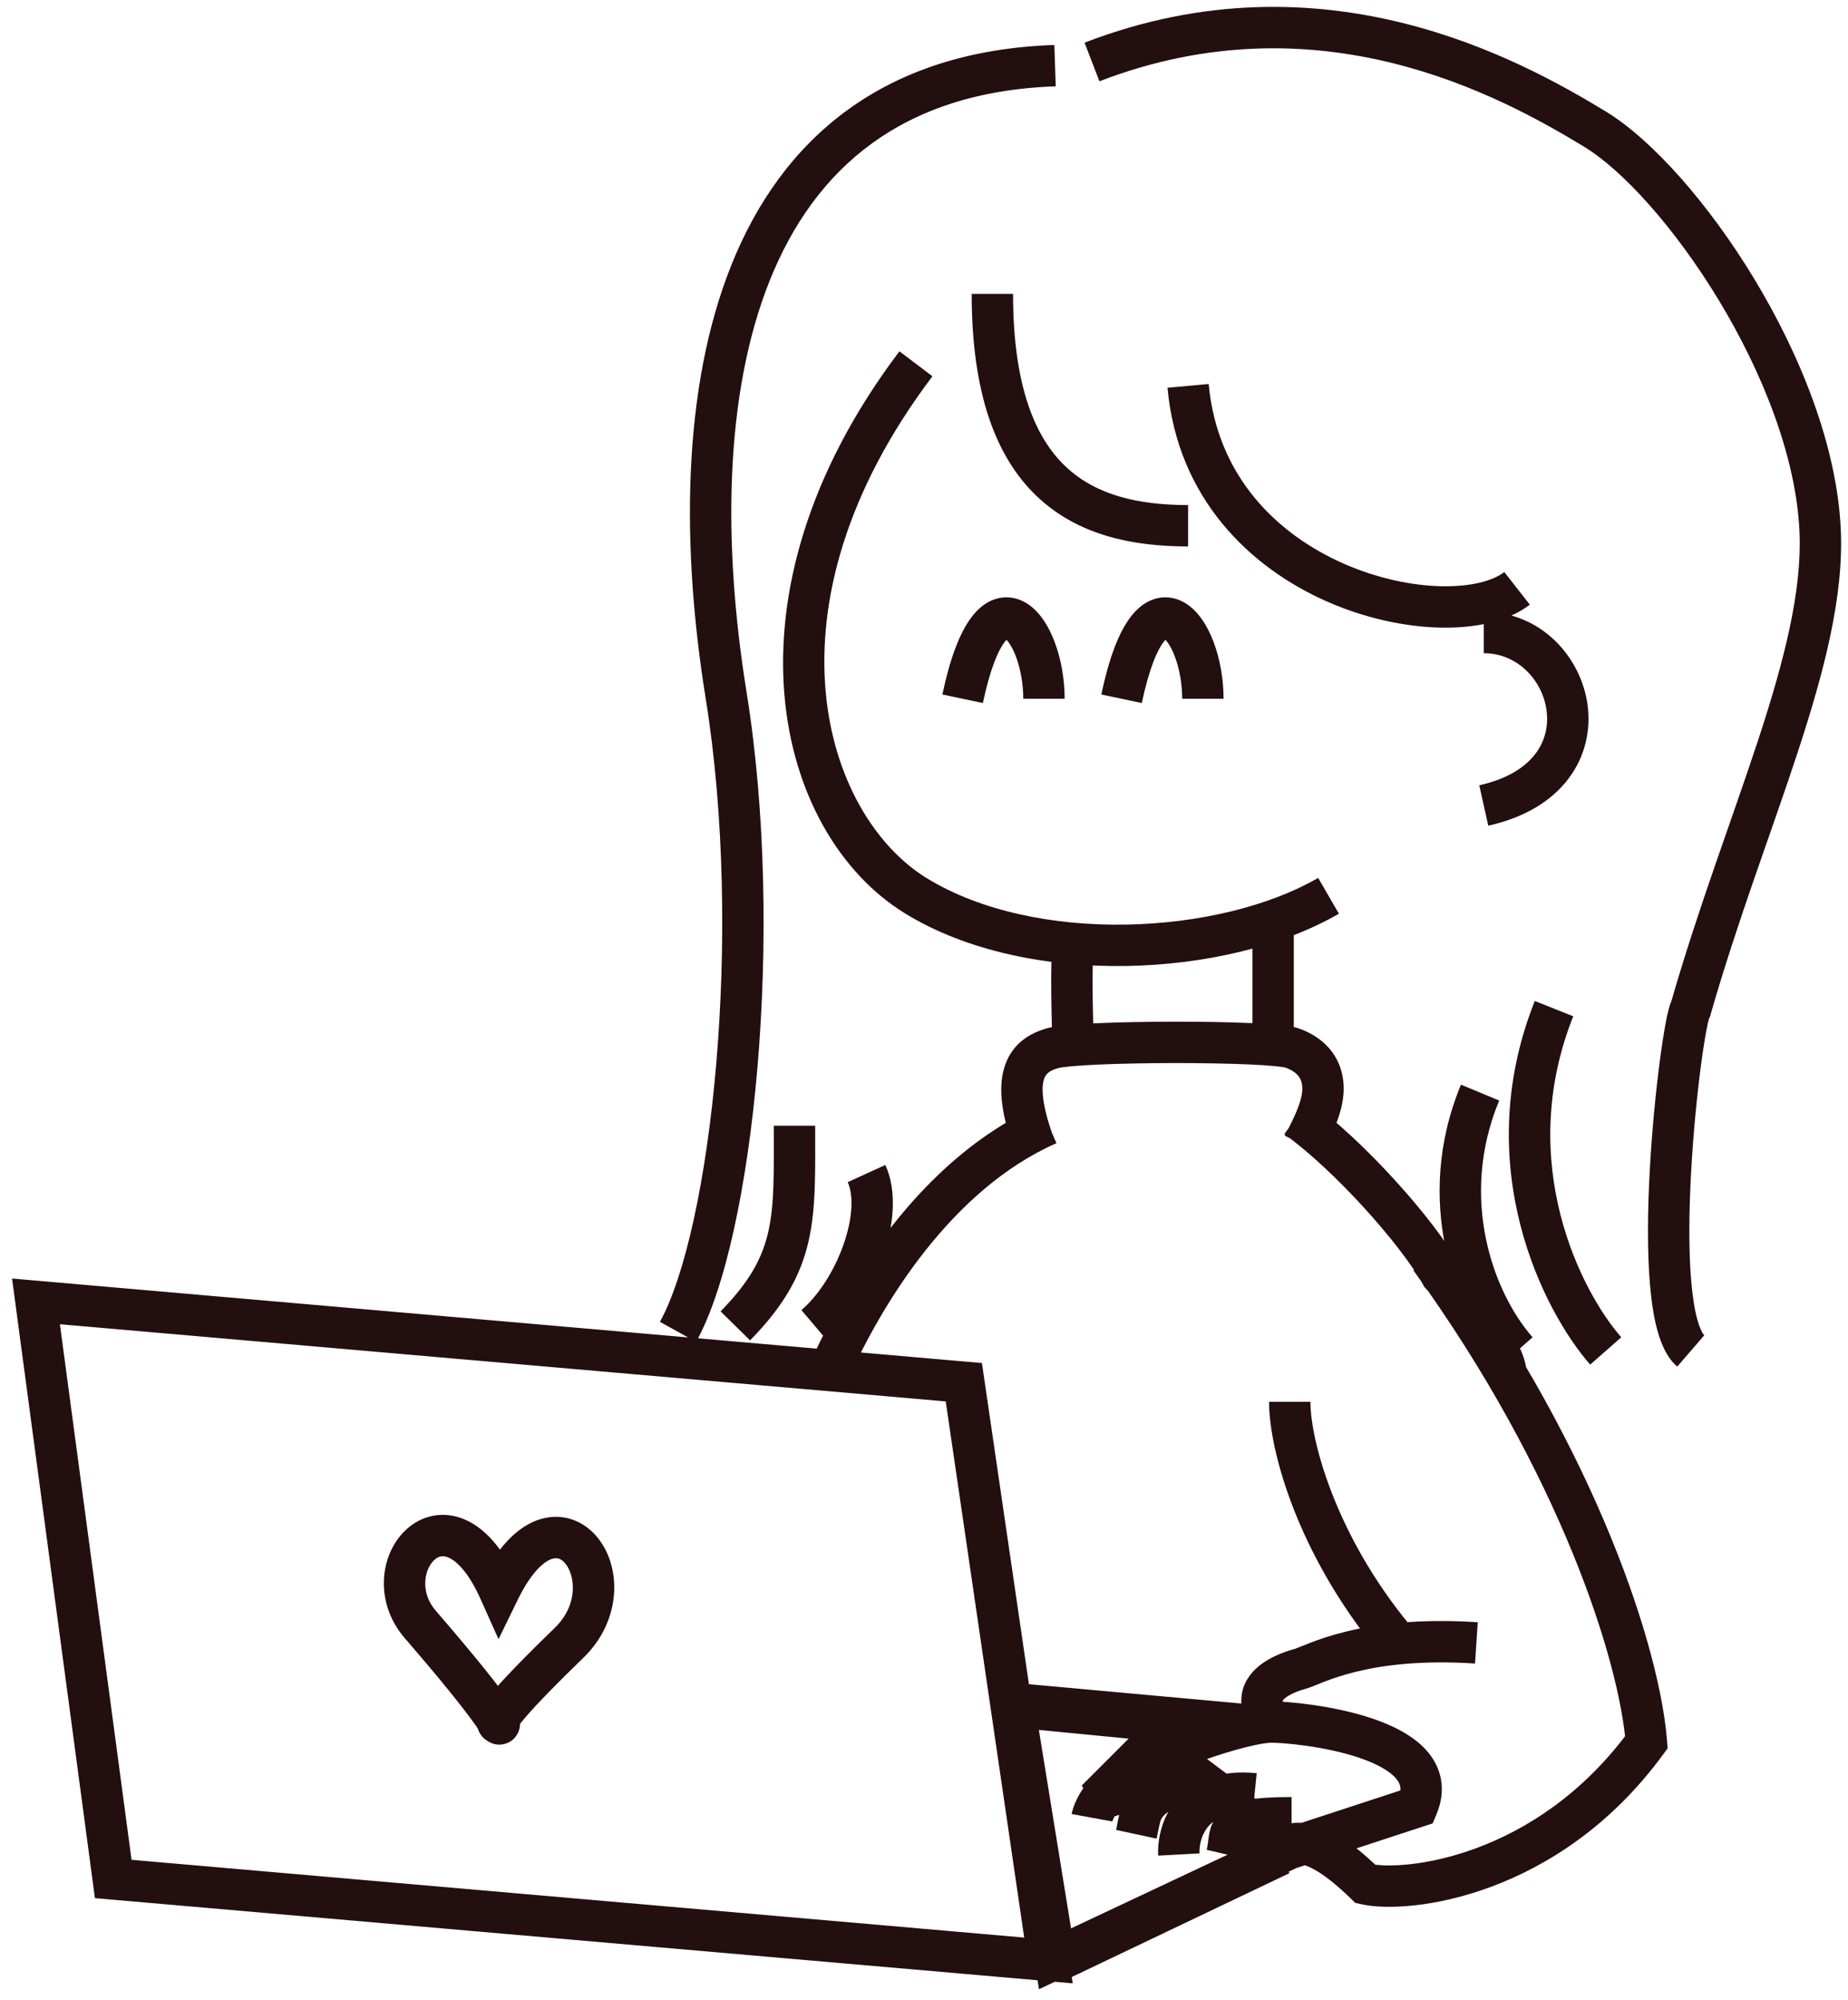 <svg width="134" height="145" viewBox="0 0 134 145" fill="none" xmlns="http://www.w3.org/2000/svg">
<path d="M90 125L90.412 126.442L90.136 123.506L90 125ZM73.5 123.5L73.636 122.006L71.71 121.831L72.019 123.74L73.5 123.5ZM76.5 142L75.019 142.24L75.338 144.205L77.139 143.357L76.5 142ZM93.5 134L94.139 135.357L96.682 134.16L94.272 132.714L93.5 134ZM91 132.5L89.939 133.561L90.07 133.691L90.228 133.786L91 132.5ZM89 130.5L90.061 129.439L89.985 129.364L89.9 129.3L89 130.5ZM87 129L87.9 127.8L87.5 127.5H87V129ZM84.5 129V127.5H84.28L84.069 127.563L84.5 129ZM79.5 130.5L78.439 129.439L79.931 131.937L79.5 130.5ZM83 127L82.588 125.558L82.214 125.664L81.939 125.939L83 127ZM131.978 38.431L130.48 38.501L130.48 38.501L131.978 38.431ZM122.598 73.12L123.874 73.908L123.983 73.732L124.04 73.533L122.598 73.12ZM66.415 64.941L67.199 63.662L67.199 63.662L66.415 64.941ZM52.65 50.389L54.13 50.15L54.13 50.15L52.65 50.389ZM93.696 75.976L94.203 74.564L94.203 74.564L93.696 75.976ZM104.508 92.415L103.192 93.136L103.278 93.293L103.4 93.426L104.508 92.415ZM69.888 100.203L71.372 99.986L71.2 98.812L70.018 98.709L69.888 100.203ZM2.609 94.342L2.739 92.848L0.874 92.686L1.122 94.541L2.609 94.342ZM8.211 136.214L6.724 136.413L6.883 137.604L8.081 137.708L8.211 136.214ZM76.024 142.121L75.894 143.615L77.783 143.78L77.508 141.904L76.024 142.121ZM119.382 126.303L120.593 127.189L120.921 126.74L120.877 126.186L119.382 126.303ZM99.014 136.577L97.968 137.652L98.271 137.947L98.683 138.04L99.014 136.577ZM92.18 134.442L91.591 133.062L92.647 135.867L92.18 134.442ZM102.766 130.973L103.233 132.398L103.882 132.186L104.148 131.557L102.766 130.973ZM81.46 128.705L80.525 127.532L80.525 127.532L81.46 128.705ZM94.324 120.967L94.733 122.41L94.734 122.41L94.324 120.967ZM30.478 117.768L29.344 118.749L29.344 118.749L30.478 117.768ZM36.207 115.292L34.838 115.905L36.148 118.831L37.554 115.95L36.207 115.292ZM90.136 123.506L73.636 122.006L73.364 124.994L89.864 126.494L90.136 123.506ZM72.019 123.74L75.019 142.24L77.981 141.76L74.981 123.26L72.019 123.74ZM77.139 143.357L94.139 135.357L92.861 132.643L75.861 140.643L77.139 143.357ZM94.272 132.714L91.772 131.214L90.228 133.786L92.728 135.286L94.272 132.714ZM92.061 131.439L90.061 129.439L87.939 131.561L89.939 133.561L92.061 131.439ZM89.9 129.3L87.9 127.8L86.1 130.2L88.1 131.7L89.9 129.3ZM87 127.5H84.5V130.5H87V127.5ZM84.069 127.563L79.069 129.063L79.931 131.937L84.931 130.437L84.069 127.563ZM80.561 131.561L84.061 128.061L81.939 125.939L78.439 129.439L80.561 131.561ZM83.412 128.442L90.412 126.442L89.588 123.558L82.588 125.558L83.412 128.442ZM70.458 21.304C70.458 28.453 72.18 33.137 75.209 36.002C78.227 38.856 82.241 39.614 86.15 39.614V36.614C82.554 36.614 79.472 35.905 77.271 33.822C75.08 31.751 73.458 28.03 73.458 21.304H70.458ZM84.656 28.111C85.388 36.128 90.625 41.129 96.181 43.589C98.955 44.816 101.856 45.438 104.415 45.497C106.916 45.554 109.335 45.077 110.927 43.832L109.077 41.469C108.283 42.092 106.694 42.548 104.484 42.498C102.334 42.448 99.821 41.919 97.396 40.845C92.554 38.702 88.251 34.497 87.643 27.838L84.656 28.111ZM107.917 59.858C110.578 59.263 112.525 58.053 113.742 56.435C114.959 54.818 115.353 52.916 115.119 51.128C114.661 47.63 111.733 44.352 107.59 44.352V47.352C110.001 47.352 111.851 49.279 112.144 51.517C112.286 52.598 112.048 53.697 111.345 54.632C110.642 55.566 109.38 56.457 107.263 56.93L107.917 59.858ZM79.721 5.893C95.635 -0.241 108.749 6.929 114.853 10.629L116.407 8.063C110.183 4.291 95.96 -3.581 78.642 3.093L79.721 5.893ZM114.853 10.629C117.636 12.315 121.436 16.483 124.631 21.763C127.812 27.02 130.228 33.11 130.48 38.501L133.476 38.361C133.192 32.278 130.516 25.693 127.198 20.21C123.894 14.75 119.788 10.112 116.407 8.063L114.853 10.629ZM130.48 38.501C130.68 42.789 129.403 47.804 127.497 53.613C125.625 59.319 123.128 65.833 121.156 72.706L124.04 73.533C125.998 66.708 128.406 60.468 130.348 54.548C132.257 48.732 133.705 43.252 133.476 38.361L130.48 38.501ZM121.322 72.331C121.142 72.622 121.044 72.985 120.994 73.179C120.925 73.442 120.856 73.763 120.787 74.124C120.65 74.849 120.502 75.8 120.357 76.899C120.067 79.099 119.785 81.942 119.626 84.838C119.468 87.725 119.431 90.712 119.646 93.18C119.754 94.411 119.928 95.563 120.202 96.529C120.461 97.442 120.873 98.428 121.618 99.071L123.578 96.8C123.519 96.749 123.305 96.475 123.088 95.71C122.886 94.999 122.734 94.054 122.635 92.919C122.437 90.654 122.467 87.828 122.622 85.002C122.776 82.186 123.051 79.418 123.331 77.29C123.471 76.225 123.611 75.334 123.734 74.684C123.797 74.357 123.851 74.109 123.896 73.938C123.959 73.697 123.964 73.762 123.874 73.908L121.322 72.331ZM105.937 78.631C102.465 86.986 105.438 95.014 108.875 98.925L111.129 96.945C108.312 93.741 105.747 86.904 108.707 79.783L105.937 78.631ZM56.108 81.609C56.108 85.038 56.165 87.288 55.709 89.294C55.281 91.183 54.375 92.903 52.25 95.066L54.389 97.168C56.82 94.695 58.059 92.497 58.635 89.958C59.184 87.537 59.108 84.849 59.108 81.609H56.108ZM61.469 85.7C61.896 86.637 61.843 88.308 61.152 90.259C60.48 92.155 59.336 93.934 58.111 94.973L60.052 97.261C61.775 95.799 63.177 93.526 63.979 91.261C64.762 89.052 65.111 86.453 64.198 84.454L61.469 85.7ZM111.288 72.565C106.513 84.564 111.938 95.092 115.307 98.925L117.561 96.945C114.676 93.663 109.845 84.303 114.076 73.674L111.288 72.565ZM65.218 25.469C51.826 43.189 56.225 60.448 65.63 66.219L67.199 63.662C59.796 59.12 54.905 44.09 67.612 27.278L65.218 25.469ZM65.63 66.219C70.15 68.993 76.035 70.125 81.697 70.028C87.359 69.931 93.005 68.603 97.085 66.239L95.582 63.643C92.051 65.688 86.939 66.938 81.646 67.028C76.352 67.119 71.084 66.046 67.199 63.662L65.63 66.219ZM76.451 3.261C70.301 3.469 65.344 5.146 61.453 7.974C57.568 10.799 54.841 14.701 53.033 19.211C49.436 28.182 49.408 39.705 51.169 50.627L54.13 50.15C52.407 39.459 52.513 28.567 55.817 20.328C57.459 16.232 59.875 12.83 63.217 10.401C66.554 7.976 70.91 6.45 76.552 6.259L76.451 3.261ZM51.169 50.627C52.539 59.127 52.652 68.763 51.932 77.158C51.572 81.351 51.007 85.212 50.295 88.446C49.578 91.705 48.732 94.235 47.852 95.826L50.478 97.277C51.565 95.31 52.485 92.452 53.225 89.091C53.97 85.704 54.553 81.71 54.921 77.414C55.657 68.829 55.547 58.941 54.13 50.15L51.169 50.627ZM71.269 50.966C71.793 48.489 72.375 47.168 72.828 46.565C73.044 46.275 73.147 46.264 73.087 46.285C73.051 46.297 72.997 46.305 72.938 46.299C72.882 46.294 72.853 46.278 72.856 46.28C72.955 46.332 73.323 46.68 73.673 47.616C73.993 48.471 74.198 49.559 74.198 50.656H77.198C77.198 49.217 76.934 47.771 76.483 46.565C76.062 45.441 75.358 44.206 74.251 43.624C73.63 43.298 72.888 43.187 72.132 43.441C71.422 43.679 70.863 44.183 70.427 44.765C69.573 45.905 68.882 47.752 68.334 50.345L71.269 50.966ZM82.793 50.966C83.317 48.489 83.9 47.168 84.352 46.565C84.569 46.275 84.671 46.264 84.611 46.285C84.575 46.297 84.521 46.305 84.462 46.299C84.406 46.294 84.377 46.278 84.38 46.28C84.479 46.332 84.847 46.68 85.197 47.616C85.516 48.471 85.722 49.559 85.722 50.656H88.722C88.722 49.217 88.458 47.771 88.007 46.565C87.586 45.441 86.882 44.206 85.775 43.624C85.154 43.298 84.412 43.187 83.656 43.441C82.946 43.679 82.387 44.183 81.951 44.765C81.097 45.905 80.406 47.752 79.858 50.345L82.793 50.966ZM76.387 68.168C76.285 68.572 76.255 69.211 76.239 69.778C76.221 70.415 76.22 71.193 76.228 72.004C76.244 73.628 76.298 75.431 76.343 76.597L79.341 76.481C79.296 75.334 79.243 73.561 79.228 71.974C79.22 71.18 79.222 70.444 79.238 69.861C79.246 69.569 79.258 69.328 79.272 69.144C79.288 68.934 79.303 68.874 79.296 68.899L76.387 68.168ZM90.814 66.666V76.539H93.814V66.666H90.814ZM76.407 82.481C75.524 80.088 75.515 78.856 75.691 78.268C75.811 77.867 76.061 77.612 76.758 77.425L75.978 74.528C74.683 74.876 73.338 75.665 72.817 77.408C72.351 78.964 72.654 80.975 73.593 83.519L76.407 82.481ZM76.758 77.425C76.866 77.396 77.18 77.345 77.754 77.294C78.293 77.246 78.976 77.204 79.762 77.17C81.332 77.103 83.268 77.068 85.198 77.066C87.128 77.065 89.035 77.098 90.548 77.164C91.305 77.198 91.95 77.239 92.442 77.287C92.997 77.341 93.198 77.391 93.19 77.388L94.203 74.564C93.806 74.422 93.237 74.351 92.733 74.301C92.167 74.246 91.464 74.202 90.68 74.167C89.109 74.098 87.155 74.065 85.196 74.066C83.236 74.068 81.256 74.103 79.633 74.173C78.822 74.208 78.09 74.252 77.488 74.305C76.92 74.356 76.368 74.423 75.978 74.528L76.758 77.425ZM93.19 77.388C93.623 77.544 93.93 77.747 94.121 77.971C94.29 78.169 94.432 78.454 94.432 78.94H97.432C97.432 77.77 97.054 76.787 96.404 76.025C95.776 75.288 94.965 74.838 94.203 74.564L93.19 77.388ZM94.432 78.94C94.432 79.369 94.269 79.96 93.984 80.639C93.702 81.308 93.394 81.86 93.159 82.327L95.841 83.673C96.008 83.339 96.415 82.595 96.749 81.802C97.079 81.017 97.432 79.979 97.432 78.94H94.432ZM75.395 80.127C66.683 83.967 61.227 93.2 58.648 99.011L61.391 100.228C63.904 94.566 68.969 86.238 76.605 82.873L75.395 80.127ZM93.129 82.221C94.898 83.483 97.027 85.489 98.936 87.584C100.854 89.689 102.443 91.766 103.192 93.136L105.824 91.695C104.903 90.014 103.127 87.73 101.153 85.563C99.17 83.386 96.88 81.211 94.871 79.779L93.129 82.221ZM104.508 92.415C103.4 93.426 103.399 93.426 103.399 93.426C103.399 93.426 103.399 93.426 103.399 93.426C103.399 93.426 103.399 93.426 103.4 93.426C103.4 93.426 103.4 93.427 103.401 93.428C103.403 93.43 103.406 93.433 103.41 93.437C103.418 93.446 103.43 93.459 103.446 93.477C103.478 93.512 103.525 93.566 103.587 93.635C103.71 93.774 103.887 93.976 104.101 94.226C104.528 94.726 105.095 95.41 105.659 96.152C106.227 96.9 106.769 97.677 107.162 98.367C107.358 98.712 107.502 99.009 107.594 99.251C107.692 99.509 107.698 99.621 107.698 99.62H110.698C110.698 99.104 110.557 98.604 110.399 98.186C110.234 97.753 110.012 97.31 109.769 96.883C109.282 96.029 108.652 95.134 108.047 94.338C107.439 93.536 106.833 92.805 106.381 92.277C106.155 92.012 105.965 91.796 105.832 91.645C105.765 91.57 105.712 91.511 105.676 91.47C105.657 91.45 105.643 91.434 105.633 91.423C105.628 91.418 105.624 91.413 105.621 91.41C105.62 91.409 105.619 91.407 105.618 91.406C105.618 91.406 105.617 91.406 105.617 91.405C105.617 91.405 105.617 91.405 105.617 91.405C105.617 91.405 105.616 91.405 104.508 92.415ZM70.018 98.709L2.739 92.848L2.479 95.837L69.758 101.697L70.018 98.709ZM1.122 94.541L6.724 136.413L9.698 136.015L4.096 94.143L1.122 94.541ZM8.081 137.708L75.894 143.615L76.154 140.627L8.341 134.72L8.081 137.708ZM77.508 141.904L71.372 99.986L68.404 100.42L74.54 142.338L77.508 141.904ZM102.489 92.095C113.201 106.878 117.422 120.495 117.887 126.42L120.877 126.186C120.358 119.571 115.861 105.436 104.919 90.334L102.489 92.095ZM118.171 125.417C114.772 130.064 110.669 132.633 107.086 133.967C103.443 135.323 100.453 135.365 99.345 135.114L98.683 138.04C100.523 138.456 104.126 138.271 108.133 136.778C112.202 135.264 116.809 132.362 120.593 127.189L118.171 125.417ZM100.06 135.502C97.647 133.154 95.808 132.154 94.195 132.138C93.354 132.13 92.712 132.392 92.246 132.653C92.033 132.772 91.838 132.904 91.73 132.974C91.591 133.065 91.572 133.07 91.591 133.062L92.768 135.822C93.022 135.714 93.245 135.568 93.368 135.487C93.523 135.386 93.611 135.327 93.713 135.27C93.88 135.176 94.003 135.137 94.165 135.138C94.555 135.142 95.664 135.41 97.968 137.652L100.06 135.502ZM92.647 135.867L103.233 132.398L102.299 129.548L91.713 133.017L92.647 135.867ZM104.148 131.557C104.509 130.702 104.637 129.835 104.486 128.99C104.335 128.148 103.929 127.442 103.412 126.869C102.417 125.769 100.919 125.058 99.511 124.582C96.655 123.617 93.303 123.336 92.18 123.336V126.336C93.067 126.336 96.079 126.589 98.55 127.424C99.805 127.849 100.711 128.356 101.186 128.881C101.404 129.122 101.499 129.331 101.532 129.517C101.565 129.701 101.559 129.977 101.384 130.389L104.148 131.557ZM92.18 123.336C91.477 123.336 90.527 123.52 89.572 123.761C88.578 124.012 87.445 124.359 86.321 124.755C85.198 125.151 84.063 125.602 83.068 126.065C82.098 126.515 81.171 127.017 80.525 127.532L82.394 129.878C82.753 129.592 83.418 129.21 84.332 128.785C85.222 128.372 86.264 127.956 87.318 127.585C88.372 127.214 89.416 126.894 90.306 126.67C91.236 126.435 91.877 126.336 92.18 126.336V123.336ZM80.525 127.532C78.704 128.982 77.875 130.578 77.706 131.505L80.657 132.043C80.655 132.055 80.719 131.796 81.006 131.358C81.276 130.945 81.715 130.419 82.394 129.878L80.525 127.532ZM93.349 123.897C92.962 123.415 93.013 123.233 93.008 123.284C93.003 123.331 92.98 123.274 93.166 123.117C93.355 122.956 93.641 122.8 93.971 122.665C94.288 122.536 94.57 122.456 94.733 122.41L93.914 119.524C93.622 119.607 92.232 119.976 91.227 120.827C90.693 121.28 90.125 121.987 90.024 122.98C89.922 123.978 90.325 124.923 91.01 125.775L93.349 123.897ZM94.734 122.41C94.945 122.35 95.183 122.253 95.368 122.178C95.582 122.092 95.813 121.996 96.095 121.888C96.65 121.676 97.385 121.422 98.332 121.19C100.224 120.726 103.018 120.339 106.956 120.596L107.152 117.602C102.915 117.325 99.814 117.738 97.618 118.276C96.522 118.544 95.665 118.84 95.022 119.087C94.706 119.208 94.437 119.319 94.242 119.398C94.14 119.439 94.064 119.469 94.002 119.493C93.972 119.504 93.95 119.512 93.933 119.518C93.917 119.523 93.911 119.525 93.913 119.524L94.734 122.41ZM86.789 127.269C84.467 127.967 82.988 128.663 82.104 129.67C81.196 130.704 81.08 131.967 80.931 132.658L83.864 133.29C84.117 132.113 84.108 131.935 84.359 131.649C84.635 131.335 85.366 130.83 87.654 130.141L86.789 127.269ZM91.124 128.547C88.429 128.275 86.509 129.075 85.322 130.472C84.203 131.788 83.922 133.415 83.982 134.523L86.977 134.361C86.948 133.808 87.109 133.002 87.607 132.415C88.037 131.91 88.909 131.339 90.823 131.531L91.124 128.547ZM93.654 130.274C92.339 130.274 91.325 130.332 90.546 130.47C89.785 130.604 89.055 130.845 88.503 131.364C87.909 131.922 87.74 132.592 87.664 133.041C87.629 133.245 87.601 133.487 87.582 133.635C87.559 133.808 87.536 133.957 87.502 134.103L90.425 134.781C90.491 134.494 90.529 134.233 90.557 134.024C90.588 133.788 90.599 133.673 90.621 133.545C90.658 133.331 90.672 133.442 90.557 133.551C90.483 133.62 90.529 133.519 91.067 133.424C91.587 133.332 92.395 133.274 93.654 133.274V130.274ZM102.826 118.515C96.994 111.805 95.02 104.54 95.02 101.621H92.02C92.02 105.374 94.333 113.317 100.562 120.483L102.826 118.515ZM73.811 125.262L88.953 126.729L89.242 123.743L74.1 122.276L73.811 125.262ZM92.204 133.088L76.258 140.693L77.549 143.401L93.495 135.796L92.204 133.088ZM31.613 116.787C30.354 115.331 30.833 113.615 31.552 113.034C31.831 112.809 32.146 112.731 32.586 112.944C33.125 113.205 33.977 113.983 34.838 115.905L37.576 114.679C36.576 112.448 35.335 110.942 33.894 110.244C32.354 109.498 30.801 109.784 29.667 110.701C27.559 112.403 27.035 116.079 29.344 118.749L31.613 116.787ZM37.554 115.95C38.53 113.953 39.437 113.234 39.958 113.033C40.346 112.884 40.647 112.963 40.945 113.291C41.676 114.095 42.025 116.268 40.216 118.022L42.303 120.176C45.168 117.401 45.084 113.384 43.165 111.274C42.14 110.145 40.563 109.586 38.88 110.234C37.331 110.831 35.976 112.345 34.859 114.634L37.554 115.95ZM40.216 118.022C38.095 120.076 36.79 121.433 35.996 122.338C35.6 122.789 35.311 123.15 35.106 123.445C34.926 123.704 34.718 124.039 34.627 124.416L37.542 125.124C37.496 125.314 37.43 125.358 37.57 125.157C37.684 124.992 37.892 124.726 38.251 124.317C38.966 123.502 40.203 122.211 42.303 120.176L40.216 118.022ZM34.804 125.551C34.827 125.589 34.843 125.616 34.853 125.634C34.865 125.655 34.87 125.663 34.882 125.686L37.499 124.218C37.484 124.192 37.441 124.113 37.365 123.989L34.804 125.551ZM35.619 126.339C35.603 126.332 35.418 126.261 35.23 126.1C35.121 126.008 34.984 125.864 34.876 125.656C34.763 125.439 34.707 125.202 34.707 124.967H37.707C37.707 124.423 37.427 124.031 37.175 123.817C36.981 123.651 36.788 123.576 36.763 123.565L35.619 126.339ZM34.707 124.967C34.707 124.956 34.707 124.915 34.711 124.863C34.712 124.834 34.722 124.685 34.781 124.505C34.808 124.424 35.051 123.674 35.914 123.503C36.679 123.351 37.177 123.831 37.207 123.858C37.329 123.968 37.403 124.072 37.422 124.099C37.452 124.14 37.472 124.174 37.481 124.188C37.491 124.205 37.498 124.217 37.501 124.223C37.505 124.229 37.507 124.233 37.507 124.233L34.874 125.671C34.879 125.68 34.896 125.711 34.917 125.746C34.928 125.764 34.951 125.8 34.982 125.844C35.002 125.873 35.078 125.979 35.201 126.089C35.233 126.117 35.731 126.598 36.497 126.446C37.361 126.275 37.604 125.524 37.631 125.442C37.691 125.261 37.7 125.11 37.703 125.078C37.707 125.024 37.707 124.981 37.707 124.967H34.707ZM36.703 123.542C36.663 123.528 36.63 123.518 36.614 123.513C36.605 123.51 36.597 123.508 36.593 123.506C36.589 123.505 36.584 123.504 36.584 123.504C36.575 123.501 36.606 123.51 36.643 123.523C36.716 123.548 36.911 123.621 37.108 123.798C37.331 123.998 37.486 124.265 37.547 124.558C37.602 124.82 37.566 125.026 37.542 125.124L34.627 124.416C34.584 124.595 34.546 124.862 34.611 125.17C34.681 125.51 34.858 125.81 35.107 126.033C35.331 126.234 35.557 126.321 35.659 126.357C35.712 126.375 35.757 126.388 35.762 126.389C35.787 126.396 35.735 126.382 35.679 126.362L36.703 123.542ZM37.364 123.987C36.977 123.354 35.757 121.578 31.613 116.787L29.344 118.749C33.472 123.522 34.554 125.142 34.805 125.553L37.364 123.987ZM29.344 118.749C32.139 121.982 33.542 123.772 34.237 124.725C34.584 125.2 34.747 125.457 34.817 125.573C34.851 125.629 34.864 125.653 34.882 125.686C34.885 125.691 34.901 125.721 34.922 125.754C34.932 125.77 34.954 125.806 34.985 125.849C35.005 125.876 35.083 125.985 35.21 126.097C35.241 126.125 35.773 126.628 36.568 126.43C37.409 126.221 37.623 125.471 37.64 125.415C37.693 125.243 37.701 125.101 37.703 125.071C37.707 125.02 37.707 124.98 37.707 124.967H34.707C34.707 124.957 34.707 124.919 34.71 124.871C34.712 124.844 34.72 124.703 34.773 124.533C34.789 124.477 35.002 123.729 35.843 123.519C36.637 123.321 37.168 123.824 37.198 123.851C37.324 123.962 37.401 124.07 37.419 124.095C37.448 124.135 37.469 124.168 37.477 124.182C37.493 124.207 37.504 124.227 37.5 124.221C37.49 124.203 37.45 124.13 37.386 124.023C37.26 123.814 37.044 123.483 36.661 122.957C35.897 121.909 34.435 120.049 31.613 116.787L29.344 118.749ZM37.707 124.967C37.707 124.45 37.453 124.064 37.202 123.84C36.999 123.659 36.796 123.579 36.739 123.556C36.664 123.527 36.6 123.509 36.597 123.508C36.574 123.501 36.597 123.508 36.614 123.514C36.676 123.533 37.173 123.685 37.439 124.239C37.684 124.749 37.53 125.176 37.512 125.225C37.481 125.311 37.465 125.311 37.55 125.186C37.904 124.663 39.054 123.325 42.303 120.176L40.216 118.022C36.999 121.138 35.622 122.683 35.067 123.503C34.924 123.714 34.782 123.953 34.689 124.211C34.61 124.431 34.458 124.963 34.735 125.538C35.032 126.157 35.59 126.336 35.703 126.372C35.733 126.382 35.769 126.392 35.758 126.388C35.757 126.388 35.745 126.385 35.729 126.38C35.714 126.375 35.684 126.365 35.646 126.35C35.597 126.331 35.402 126.255 35.204 126.078C34.958 125.859 34.707 125.477 34.707 124.967H37.707Z" fill="#230F0F"/>
</svg>
